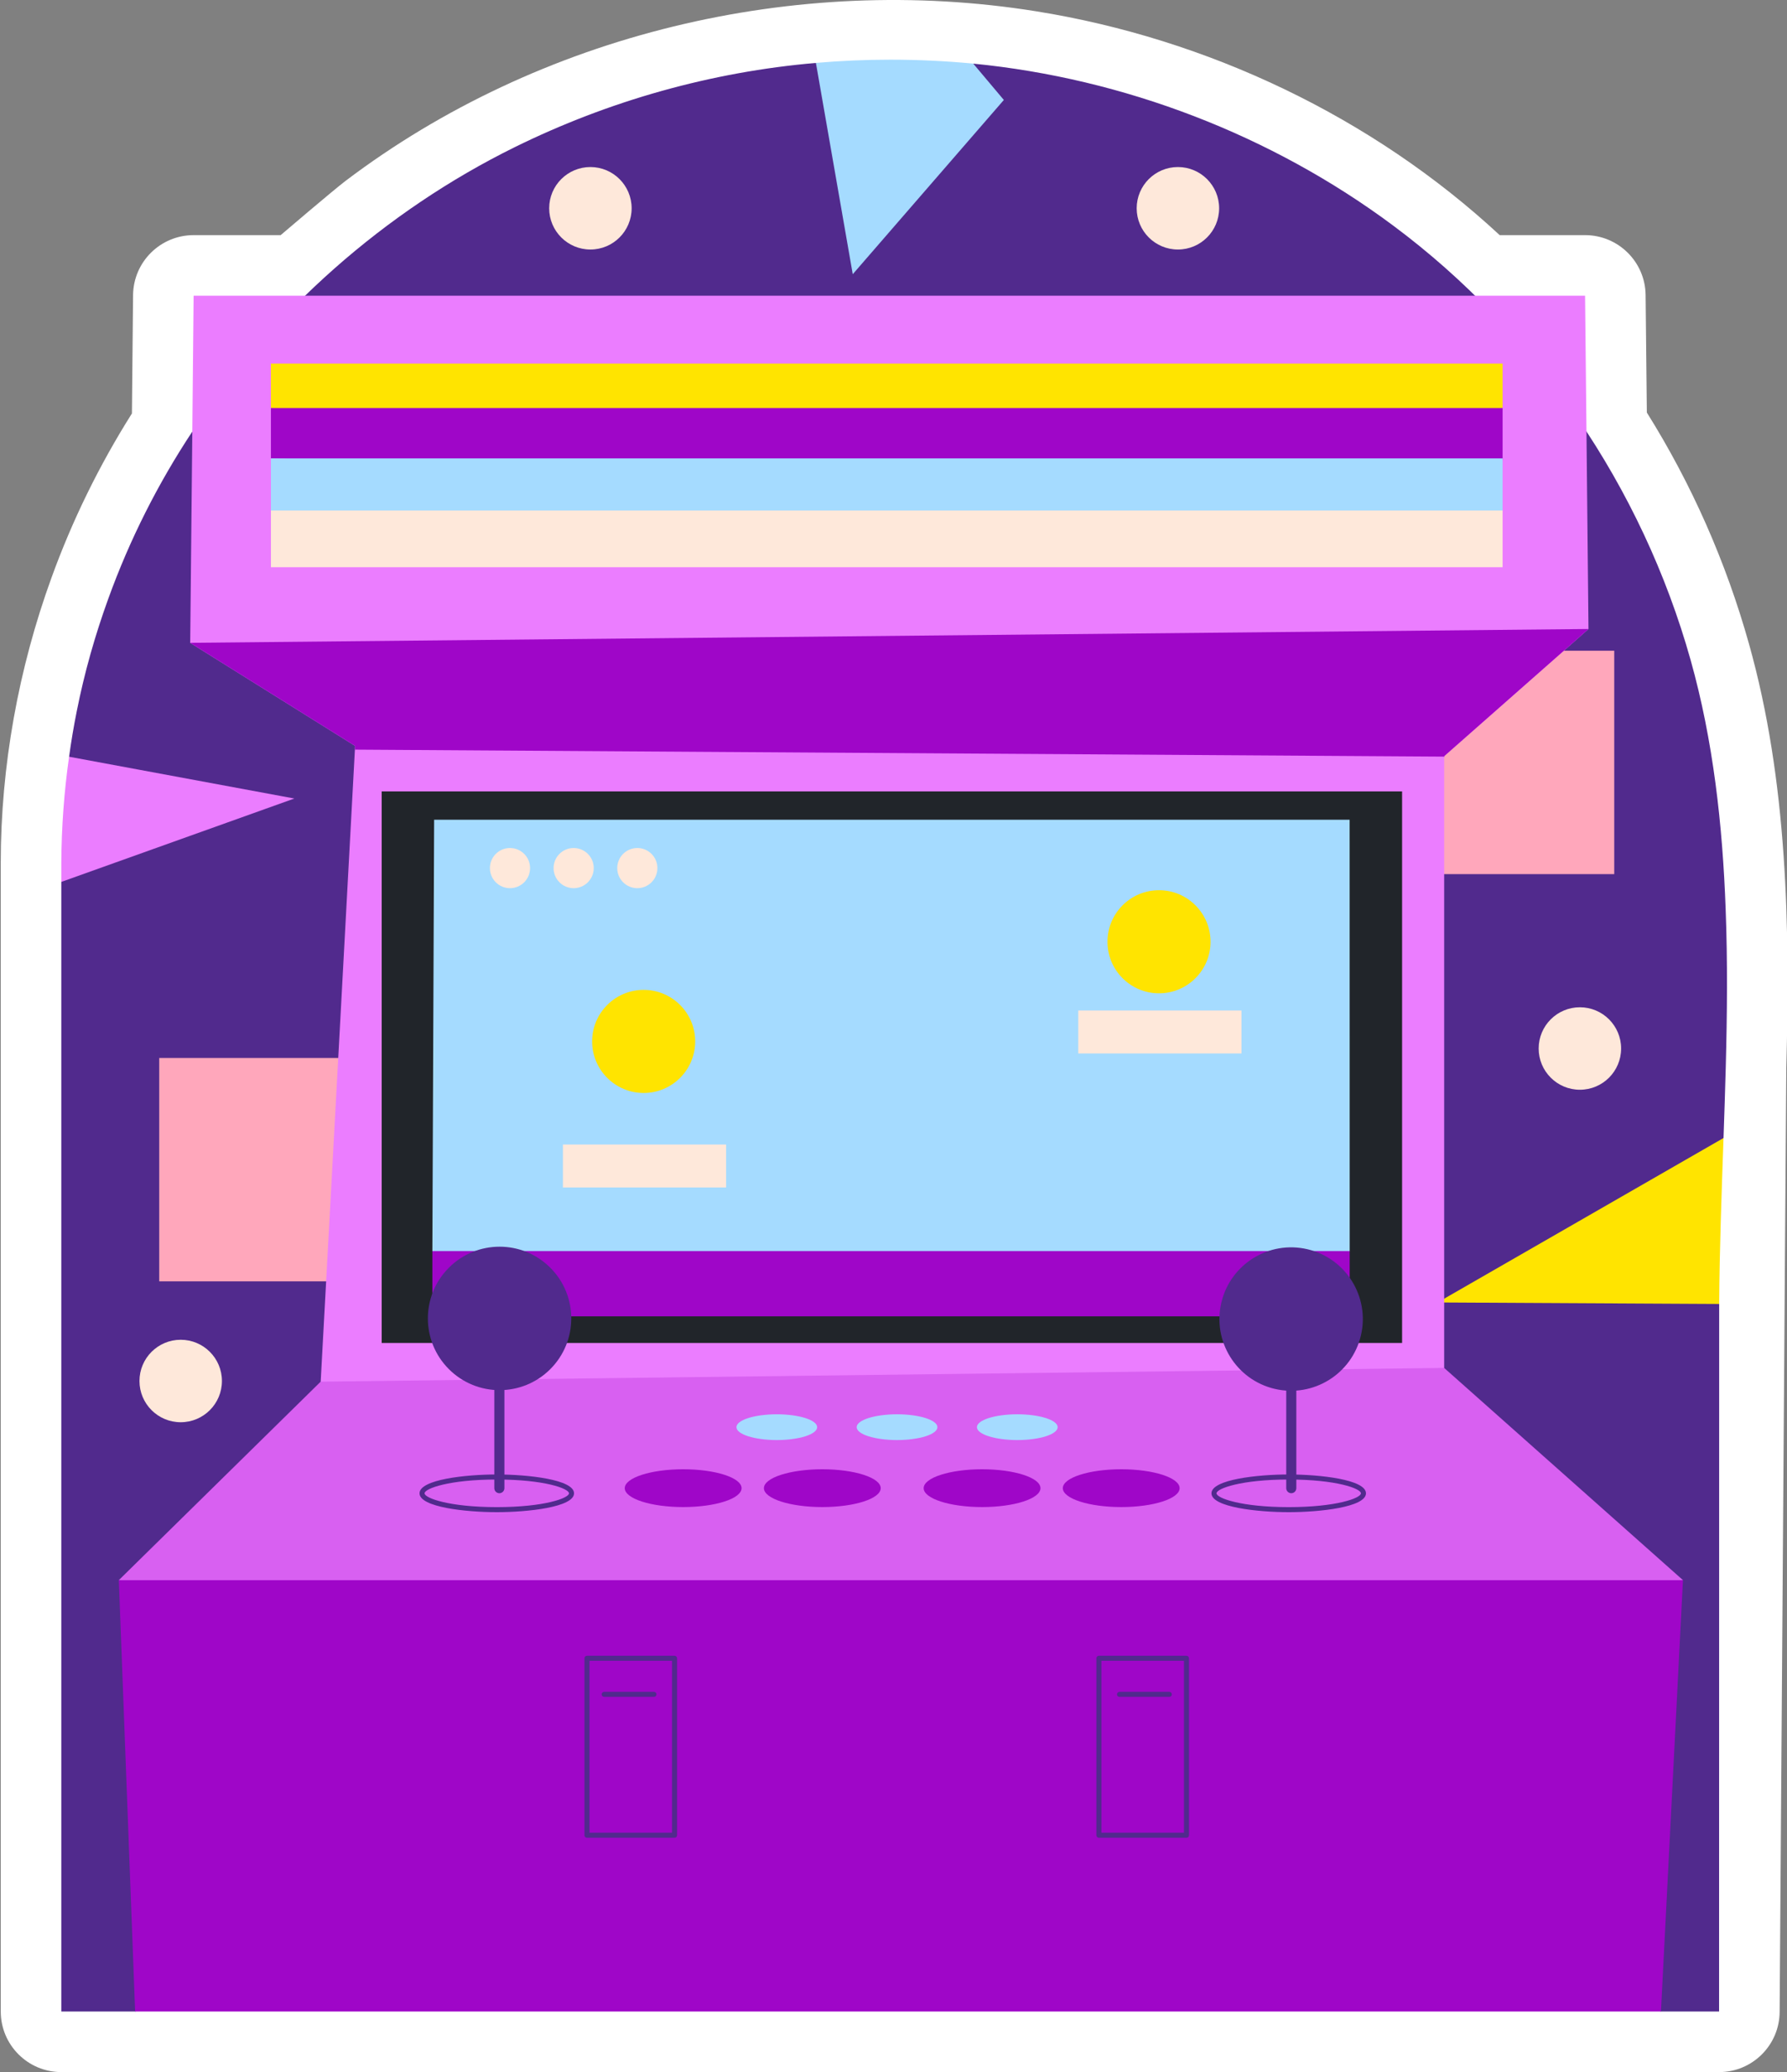 <?xml version="1.0" encoding="UTF-8"?>
<!-- Generator: Adobe Illustrator 25.4.1, SVG Export Plug-In . SVG Version: 6.00 Build 0)  -->
<svg xmlns="http://www.w3.org/2000/svg" xmlns:xlink="http://www.w3.org/1999/xlink" version="1.1" id="Capa_1" x="0px" y="0px" viewBox="35 0 441.61 512" style="enable-background:new 0 0 441.61 512;" xml:space="preserve" width="441.61" height="512">
<rect x="35" y="0" width="441.61" height="512" fill="#808080" stroke="none"/>
<g>
	<g>
		<path style="fill:#FFFFFF;" d="M474.79,496.972c0,8.264-6.7,14.964-14.964,14.964H50.153c-8.264,0-14.964-6.7-14.964-14.964    c0,0,0-283.822,0-283.823c0.002-23.887,4.375-47.937,12.521-70.377c5.124-14.168,11.81-27.817,19.892-40.623l0.282-29.235    c0.08-8.208,6.756-14.821,14.965-14.821c0,0,21.508,0,21.509,0c0,0,13.07-11.16,16.066-13.427    c47.965-36.278,111.118-51.4,170.574-41.885c42.332,6.775,83.134,26.092,114.607,55.311h21.1c8.203,0,14.877,6.605,14.964,14.806    l0.304,29.027c11.065,17.675,19.541,36.86,25.225,57.092c9.555,34.008,10.169,69.96,9.234,105.034L474.79,496.972z"/>
	</g>
	<g>
		<g>
			<path style="fill:#512A8D;" d="M459.85,322.163l-0.025,174.808H445.46l-189.492-54.867L68.393,496.972H50.152V217.887     c0,0,9.544-10.665,9.889-16.424c0.32-5.33-7.969-14.502-7.969-14.502c0.524-3.791,1.147-7.532,1.896-11.248     c1.895-9.552,4.539-18.83,7.806-27.834c5.287-14.615,12.271-28.432,20.751-41.252c19.612-29.648,47.562-54.437,79.66-70.258     c23.25-11.459,48.619-18.609,74.447-20.825c0,0,11.875,13.602,18.06,13.602c6.934,0,20.822-13.427,20.822-13.427     c37.255,3.65,73.688,17.637,103.728,39.98c35.55,26.441,61.582,64.765,73.55,107.369c5.596,19.923,7.906,40.842,8.654,61.479     c0.501,13.029,0.372,26.072,0.028,39.107c-0.154,5.838-0.35,11.675-0.552,17.508c0,0-12.206,14.709-12.412,22.017     C448.332,309.535,459.85,322.163,459.85,322.163"/>
		</g>
		<g>
			<g>
				<rect x="378.729" y="160.772" style="fill:#FFA7BB;" width="55.188" height="55.188"/>
			</g>
			<g>
				<rect x="74.349" y="261.383" style="fill:#FFA7BB;" width="55.188" height="55.188"/>
			</g>
			<g>
				<path style="fill:#FFE400;" d="M460.923,281.161c-0.474,13.842-0.998,27.559-1.072,41.002l-69.584-0.374L460.923,281.161z"/>
			</g>
			<g>
				<path style="fill:#EB7DFF;" d="M107.74,197.286l-57.588,20.601v-4.739c0.05-8.879,0.698-17.608,1.92-26.188L107.74,197.286z"/>
			</g>
			<g>
				<path style="fill:#A5DBFF;" d="M283.072,24.697l-37.336,43.047l-9.104-52.201c6.061-0.524,12.171-0.798,18.356-0.798      c6.934,0,13.792,0.324,20.526,0.973L283.072,24.697z"/>
			</g>
			<g>
				<g>
					<circle style="fill:#FEE8DA;" cx="326.089" cy="51.458" r="10.188"/>
				</g>
				<g>
					<circle style="fill:#FEE8DA;" cx="180.903" cy="51.458" r="10.188"/>
				</g>
				<g>
					<circle style="fill:#FEE8DA;" cx="79.655" cy="341.193" r="10.188"/>
				</g>
				<g>
					<circle style="fill:#FEE8DA;" cx="425.427" cy="259.048" r="10.188"/>
				</g>
			</g>
		</g>
		<g>
			<g>
				<polygon style="fill:#EB7DFF;" points="450.897,390.401 391.887,337.976 391.887,321.789 391.887,320.866 391.887,215.966       391.887,186.936 391.887,186.836 421.467,160.773 427.552,155.411 427.054,106.378 426.705,73.057 399.694,73.057       110.309,73.057 82.849,73.057 82.525,106.627 82.001,158.828 122.754,184.292 122.704,185.215 118.589,261.383 115.596,316.577       114.249,341.368 64.368,390.401 286.396,448.101     "/>
			</g>
			<g>
				<polygon style="fill:#9F06C8;" points="427.552,155.402 391.887,186.827 391.996,186.933 122.704,185.206 122.754,184.283       82.001,158.819     "/>
			</g>
			<g>
				<polygon style="fill:#9F06C8;" points="445.46,496.972 450.897,390.401 64.368,390.401 68.393,496.972     "/>
			</g>
			<g style="opacity:0.25;">
				<polygon style="fill:#9F06C8;" points="450.897,390.401 391.887,337.967 114.249,341.359 64.368,390.401     "/>
			</g>
			<g>
				<g>
					<rect x="129.324" y="195.529" style="fill:#21252A;" width="252.165" height="136.271"/>
				</g>
				<g>
					<g>
						<polygon style="fill:#A5DBFF;" points="362.666,323.52 144.984,322.588 141.847,309.089 142.286,202.534 368.527,202.534         368.541,309.089       "/>
					</g>
					<g>
						<g>
							<circle style="fill:#FEE8DA;" cx="161.031" cy="214.474" r="4.962"/>
						</g>
						<g>
							<circle style="fill:#FEE8DA;" cx="176.764" cy="214.474" r="4.962"/>
						</g>
						<g>
							<circle style="fill:#FEE8DA;" cx="192.497" cy="214.474" r="4.962"/>
						</g>
					</g>
					<g>
						<rect x="141.847" y="309.089" style="fill:#9F06C8;" width="226.694" height="16.132"/>
					</g>
					<g>
						<g>
							<rect x="174.111" y="282.768" style="fill:#FEE8DA;" width="40.329" height="10.613"/>
						</g>
						<g>
							<rect x="301.467" y="249.656" style="fill:#FEE8DA;" width="40.329" height="10.613"/>
						</g>
						<g>
							<circle style="fill:#FFE400;" cx="194.063" cy="257.297" r="12.736"/>
						</g>
						<g>
							<circle style="fill:#FFE400;" cx="321.419" cy="232.675" r="12.736"/>
						</g>
					</g>
				</g>
			</g>
			<g>
				<g>
					<g>
						<g>

								<ellipse transform="matrix(0.707 -0.707 0.707 0.707 -183.914 207.494)" style="fill:#512A8D;" cx="158.51" cy="325.751" rx="17.724" ry="17.724"/>
						</g>
						<g>
							<path style="fill:#512A8D;" d="M158.404,368.919c-0.689,0-1.247-0.558-1.247-1.247V329.04c0-0.689,0.558-1.247,1.247-1.247         s1.247,0.558,1.247,1.247v38.633C159.65,368.362,159.093,368.919,158.404,368.919z"/>
						</g>
						<g>
							<path style="fill:#512A8D;" d="M157.767,373.603c-7.674,0-19.09-1.239-19.09-4.658c0-3.416,11.417-4.656,19.09-4.656         s19.09,1.239,19.09,4.656C176.857,372.364,165.44,373.603,157.767,373.603z M157.767,365.536         c-11.715,0-17.844,2.219-17.844,3.409c0,1.19,6.128,3.412,17.844,3.412s17.844-2.221,17.844-3.412         C175.61,367.755,169.482,365.536,157.767,365.536z"/>
						</g>
					</g>
					<g>
						<g>

								<ellipse transform="matrix(0.229 -0.973 0.973 0.229 -44.004 595.943)" style="fill:#512A8D;" cx="354.213" cy="325.751" rx="17.724" ry="17.724"/>
						</g>
						<g>
							<path style="fill:#512A8D;" d="M354.107,368.919c-0.689,0-1.247-0.558-1.247-1.247V329.04c0-0.689,0.558-1.247,1.247-1.247         s1.247,0.558,1.247,1.247v38.633C355.353,368.362,354.796,368.919,354.107,368.919z"/>
						</g>
						<g>
							<path style="fill:#512A8D;" d="M353.471,373.603c-7.674,0-19.09-1.239-19.09-4.658c0-3.416,11.417-4.656,19.09-4.656         s19.09,1.239,19.09,4.656C372.561,372.364,361.144,373.603,353.471,373.603z M353.471,365.536         c-11.715,0-17.844,2.219-17.844,3.409c0,1.19,6.128,3.412,17.844,3.412c11.715,0,17.844-2.221,17.844-3.412         C371.314,367.755,365.186,365.536,353.471,365.536z"/>
						</g>
					</g>
					<g>
						<g>
							<g>
								<path style="fill:#A5DBFF;" d="M236.94,352.602c0,1.758-4.467,3.184-9.976,3.184c-5.51,0-9.976-1.425-9.976-3.184          s4.467-3.184,9.976-3.184C232.473,349.418,236.94,350.844,236.94,352.602z"/>
							</g>
							<g>
								<ellipse style="fill:#A5DBFF;" cx="256.68" cy="352.602" rx="9.976" ry="3.184"/>
							</g>
							<g>
								<path style="fill:#A5DBFF;" d="M296.373,352.602c0,1.758-4.467,3.184-9.976,3.184c-5.51,0-9.976-1.425-9.976-3.184          s4.467-3.184,9.976-3.184C291.906,349.418,296.373,350.844,296.373,352.602z"/>
							</g>
						</g>
						<g>
							<g>
								<ellipse style="fill:#9F06C8;" cx="203.827" cy="367.672" rx="14.434" ry="4.67"/>
							</g>
							<g>
								<ellipse style="fill:#9F06C8;" cx="238.213" cy="367.672" rx="14.434" ry="4.67"/>
							</g>
						</g>
						<g>
							<g>
								<ellipse style="fill:#9F06C8;" cx="277.694" cy="367.672" rx="14.434" ry="4.67"/>
							</g>
							<g>
								<ellipse style="fill:#9F06C8;" cx="312.08" cy="367.672" rx="14.434" ry="4.67"/>
							</g>
						</g>
					</g>
				</g>
				<g>
					<g>
						<path style="fill:#512A8D;" d="M201.704,454.048h-21.65c-0.344,0-0.623-0.279-0.623-0.623v-43.724        c0-0.344,0.279-0.623,0.623-0.623h21.65c0.344,0,0.623,0.279,0.623,0.623v43.724        C202.327,453.77,202.049,454.048,201.704,454.048z M180.677,452.802h20.404v-42.478h-20.404V452.802z"/>
					</g>
					<g>
						<path style="fill:#512A8D;" d="M196.61,419.237H184.3c-0.344,0-0.623-0.279-0.623-0.623c0-0.344,0.279-0.623,0.623-0.623        h12.311c0.344,0,0.623,0.279,0.623,0.623C197.234,418.958,196.955,419.237,196.61,419.237z"/>
					</g>
					<g>
						<g>
							<path style="fill:#512A8D;" d="M328.212,454.048h-21.651c-0.344,0-0.623-0.279-0.623-0.623v-43.724         c0-0.344,0.279-0.623,0.623-0.623h21.651c0.344,0,0.623,0.279,0.623,0.623v43.724         C328.835,453.77,328.557,454.048,328.212,454.048z M307.184,452.802h20.405v-42.478h-20.405V452.802z"/>
						</g>
						<g>
							<path style="fill:#512A8D;" d="M323.966,419.237h-12.311c-0.344,0-0.623-0.279-0.623-0.623c0-0.344,0.279-0.623,0.623-0.623         h12.311c0.344,0,0.623,0.279,0.623,0.623C324.59,418.958,324.311,419.237,323.966,419.237z"/>
						</g>
					</g>
				</g>
			</g>
			<g>
				<g>
					<polygon style="fill:#FEE8DA;" points="395.942,109.444 406.328,126.122 406.328,140.139 101.953,140.139 101.953,126.122        108.219,99.541      "/>
				</g>
				<g>
					<polygon style="fill:#FFE400;" points="406.328,89.834 406.328,100.807 255.194,110.694 101.953,100.807 101.953,89.834             "/>
				</g>
				<g>
					<polygon style="fill:#9F06C8;" points="406.328,100.807 406.328,113.677 296.109,120.58 101.953,113.253 101.953,102.479        101.953,100.807      "/>
				</g>
				<g>
					<rect x="101.953" y="113.253" style="fill:#A5DBFF;" width="304.375" height="12.869"/>
				</g>
			</g>
		</g>
	</g>
</g>















</svg>
